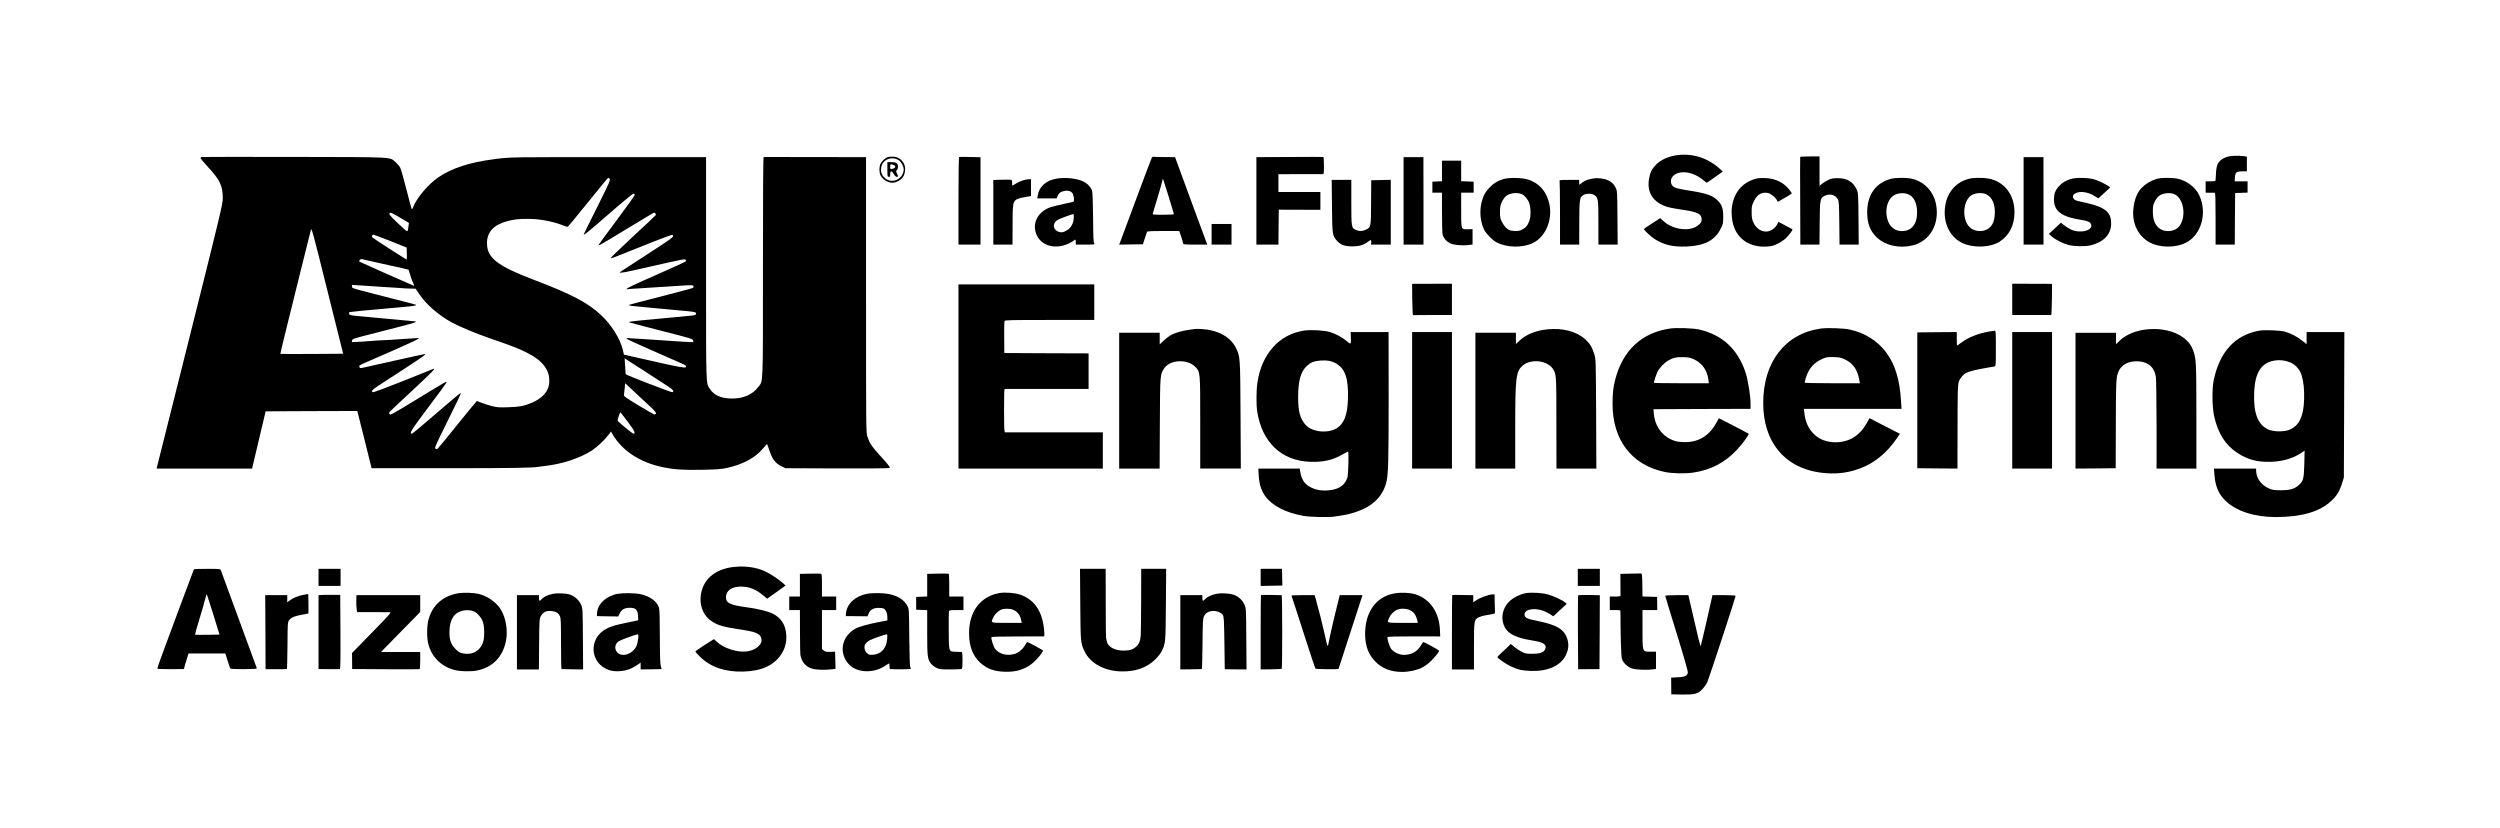 <?xml version="1.0" standalone="no"?>
<!DOCTYPE svg PUBLIC "-//W3C//DTD SVG 20010904//EN"
 "http://www.w3.org/TR/2001/REC-SVG-20010904/DTD/svg10.dtd">
<svg version="1.0" xmlns="http://www.w3.org/2000/svg"
 width="3516pt" height="1165pt" viewBox="0 0 3516 1165"
 preserveAspectRatio="xMidYMid meet">

<g transform="translate(0,1165) scale(0.1,-0.1)"
fill="#000000" stroke="none">
<path d="M23605 9470 c-136 -15 -252 -67 -325 -146 -51 -56 -76 -109 -89 -195
-31 -190 63 -330 259 -389 36 -11 131 -29 210 -40 217 -30 272 -58 272 -136 0
-32 -7 -45 -40 -75 -108 -102 -358 -76 -496 51 l-46 42 -115 -73 c-63 -41
-115 -77 -115 -81 0 -15 101 -109 151 -140 131 -83 260 -113 448 -105 256 11
400 87 483 254 31 63 33 74 33 168 0 114 -17 165 -76 223 -73 74 -154 102
-399 141 -174 28 -207 37 -236 66 -31 31 -33 91 -3 129 79 100 282 79 431 -45
26 -21 49 -39 52 -39 3 0 55 35 115 79 l110 78 -32 30 c-164 154 -373 226
-592 203z"/>
<path d="M31312 9441 c-29 -10 -66 -31 -82 -46 -54 -52 -62 -84 -70 -282 0 -9
-21 -13 -70 -13 l-70 0 0 -80 0 -80 58 -1 c31 -1 63 -1 70 0 9 2 12 -77 12
-364 l0 -365 135 0 135 0 2 363 3 362 88 3 87 3 0 79 0 80 -91 0 -91 0 4 56
c6 72 21 84 105 84 l63 0 0 104 0 103 -46 7 c-85 11 -187 6 -242 -13z"/>
<path d="M2837 9442 c-9 -2 -17 -9 -17 -15 0 -7 46 -61 102 -122 172 -187 211
-268 211 -440 0 -86 -23 -182 -465 -1947 l-466 -1858 672 0 671 0 34 143 c29
123 59 248 139 587 l18 75 645 3 644 2 101 -402 100 -403 1050 0 c921 0 1223
5 1299 20 11 2 45 7 75 10 245 25 503 109 676 220 69 45 181 150 231 218 l36
48 25 -43 c133 -227 379 -389 692 -456 167 -36 303 -45 568 -39 196 4 267 9
342 25 228 50 401 142 511 275 29 34 54 62 56 62 3 0 18 -41 34 -92 38 -117
85 -180 166 -219 l58 -29 729 -3 c401 -1 733 1 738 6 10 10 -24 54 -148 189
-100 109 -134 160 -164 248 -20 58 -20 81 -20 1997 l0 1938 -695 1 c-382 1
-704 1 -715 1 -11 0 -24 0 -30 -1 -7 -1 -10 -523 -10 -1544 0 -1713 5 -1597
-67 -1691 -82 -107 -207 -161 -368 -161 -151 1 -251 43 -310 134 -58 86 -55 1
-55 1697 l0 1564 -928 0 c-1895 1 -1807 3 -2062 -30 -332 -43 -585 -125 -771
-251 -140 -94 -306 -288 -354 -413 -12 -32 -21 -43 -26 -34 -4 7 -37 132 -74
278 -37 146 -76 281 -86 301 -10 20 -39 55 -64 77 -88 77 10 72 -1426 75 -707
1 -1293 1 -1302 -1z m5737 -307 c14 -14 -3 -53 -174 -395 -105 -209 -190 -382
-190 -385 0 -18 53 25 352 285 183 160 340 289 348 288 8 -2 16 -10 17 -18 2
-8 -114 -170 -256 -360 -143 -189 -257 -348 -255 -352 4 -6 109 55 618 365 87
54 162 97 166 97 14 0 29 -25 22 -36 -4 -6 -149 -143 -322 -303 -173 -161
-313 -296 -310 -299 7 -9 -21 -20 437 164 227 92 420 164 428 160 35 -13 6
-39 -157 -146 -95 -61 -258 -168 -363 -236 -104 -69 -197 -129 -205 -134 -43
-25 19 -19 183 18 685 156 720 163 729 150 4 -7 6 -17 5 -23 -2 -5 -190 -91
-417 -191 -388 -170 -472 -213 -389 -200 19 3 90 8 159 11 69 4 136 8 150 10
14 1 84 6 155 10 72 3 144 8 160 10 17 2 87 6 156 10 108 6 127 5 132 -8 3 -9
0 -20 -6 -25 -7 -6 -210 -60 -452 -122 -242 -62 -442 -114 -444 -116 -9 -8 7
-14 55 -18 78 -8 253 -25 319 -31 54 -5 295 -27 435 -40 111 -11 130 -16 130
-35 0 -21 -19 -26 -130 -35 -41 -3 -86 -8 -100 -10 -14 -2 -63 -7 -110 -10
-47 -4 -96 -8 -110 -10 -14 -2 -59 -6 -100 -10 -41 -3 -91 -8 -110 -10 -19 -2
-89 -9 -155 -15 -114 -11 -134 -15 -124 -24 2 -2 204 -55 449 -118 421 -107
445 -114 448 -137 l4 -23 -139 6 c-76 4 -154 9 -173 11 -19 2 -82 7 -140 10
-58 3 -125 8 -150 10 -25 2 -103 7 -175 11 -71 3 -138 8 -148 10 -11 2 -17 -2
-14 -9 2 -6 156 -78 343 -159 486 -212 487 -213 491 -224 13 -42 -10 -38 -777
137 l-95 21 -17 72 c-38 156 -160 350 -305 485 -184 173 -412 293 -933 491
-526 200 -671 312 -671 519 -1 157 93 259 283 310 96 26 159 33 293 33 166 0
349 -35 497 -93 27 -10 53 -19 58 -19 9 0 81 86 355 426 160 198 215 264 220
264 2 0 11 -7 19 -15z m-2941 -550 l118 -70 -6 -45 c-11 -86 -11 -86 -63 -39
-157 142 -211 199 -206 214 9 24 27 17 157 -60z m-1247 -1913 c-241 -1 -441
-1 -443 1 -1 2 24 114 58 248 33 134 128 516 210 849 82 333 155 623 161 645
10 38 22 -6 232 -850 l222 -890 -440 -3z m1106 1587 l227 -91 3 -84 c2 -46 0
-84 -4 -84 -7 0 -465 295 -482 311 -12 10 0 39 16 39 7 0 115 -41 240 -91z
m-157 -309 c127 -28 270 -60 320 -71 49 -11 90 -21 91 -22 1 -1 11 -36 24 -77
12 -41 31 -92 42 -114 14 -27 16 -37 6 -34 -72 29 -755 332 -762 338 -13 13
13 41 33 36 9 -3 120 -28 246 -56z m-90 -326 c39 -2 97 -7 130 -9 33 -2 116
-7 185 -11 69 -4 132 -8 140 -10 8 -1 44 -3 80 -3 l65 -1 52 -77 c95 -143 272
-297 457 -398 115 -62 332 -152 541 -225 302 -104 396 -140 499 -192 165 -82
255 -160 304 -266 35 -76 37 -183 3 -257 -43 -97 -160 -179 -321 -225 -56 -16
-114 -23 -225 -27 -132 -5 -161 -3 -237 16 -48 12 -114 33 -147 47 -34 13 -63
24 -65 24 -3 0 -124 -148 -270 -328 -145 -181 -271 -334 -280 -341 -17 -14
-36 -7 -36 14 0 17 75 176 238 502 73 144 128 264 123 267 -4 3 -158 -125
-341 -284 -184 -160 -340 -290 -347 -290 -42 0 -13 46 228 368 140 185 255
343 257 350 7 26 29 38 -586 -337 -100 -61 -189 -111 -197 -111 -19 0 -28 17
-18 33 4 8 149 144 321 304 276 256 336 318 297 305 -5 -2 -196 -78 -422 -169
-227 -91 -420 -163 -428 -159 -34 13 -8 38 128 125 570 369 632 411 598 411
-7 0 -199 -42 -429 -94 -229 -52 -431 -97 -448 -100 -24 -5 -33 -3 -38 9 -3 9
-4 20 -2 23 2 4 46 25 96 47 705 306 793 348 718 340 -13 -2 -84 -6 -158 -10
-74 -4 -142 -9 -150 -10 -8 -2 -85 -6 -170 -10 -85 -4 -157 -8 -160 -10 -3 -1
-67 -6 -143 -10 l-139 -7 4 23 c3 22 21 28 248 86 135 35 336 86 448 115 187
48 236 67 180 69 -13 0 -30 2 -38 3 -8 2 -55 7 -105 10 -49 4 -103 9 -120 12
-16 2 -111 11 -210 19 -99 9 -196 17 -215 20 -19 2 -66 6 -105 10 -108 9 -125
14 -125 36 0 10 1 19 3 19 41 7 235 26 402 40 66 6 140 13 165 15 25 3 99 10
165 15 180 16 217 22 204 34 -2 2 -123 34 -269 71 -677 173 -625 158 -628 184
l-4 24 114 -7 c62 -4 145 -9 183 -12z m3817 -1192 c150 -98 303 -197 341 -221
66 -43 82 -66 52 -77 -12 -5 -638 237 -654 252 -3 2 -6 46 -8 97 -2 50 -5 100
-7 110 -2 9 -3 17 -1 17 2 0 126 -80 277 -178z m92 -509 c53 -50 76 -78 72
-89 -3 -8 -14 -14 -24 -12 -10 2 -111 59 -225 128 -184 112 -206 127 -202 148
2 13 7 54 11 93 l7 69 141 -132 c77 -73 176 -165 220 -205z m-323 -208 c96
-127 113 -165 77 -165 -10 0 -158 120 -221 179 -7 7 29 121 39 121 2 0 49 -61
105 -135z"/>
<path d="M12480 9439 c-33 -13 -78 -57 -97 -93 -19 -37 -20 -124 0 -161 31
-61 104 -105 169 -105 49 1 112 33 144 75 37 49 45 142 16 195 -33 60 -84 93
-150 97 -31 1 -68 -2 -82 -8z m159 -41 c36 -23 70 -86 71 -131 0 -71 -56 -140
-128 -156 -58 -12 -104 2 -147 44 -37 38 -51 84 -41 143 17 108 146 160 245
100z"/>
<path d="M12480 9267 c0 -96 1 -103 20 -104 17 -2 20 4 20 38 0 51 22 52 50 1
12 -22 30 -38 41 -39 23 -2 24 9 3 48 -14 28 -14 32 0 48 22 24 20 74 -2 94
-13 12 -37 17 -75 17 l-57 0 0 -103z m84 63 c43 -16 33 -46 -19 -56 -23 -4
-25 -1 -25 31 0 38 5 40 44 25z"/>
<path d="M13490 9442 c-6 -2 -10 -224 -10 -618 l0 -614 155 0 155 0 0 614 0
615 -145 3 c-80 2 -150 2 -155 0z"/>
<path d="M16201 9437 c-5 -7 -106 -273 -224 -592 -119 -319 -220 -592 -226
-608 l-11 -27 167 2 167 3 26 80 c14 44 28 86 31 93 3 10 55 13 229 13 l225 0
27 -78 c14 -43 27 -86 27 -95 1 -16 16 -18 171 -18 l170 0 -19 48 c-10 26
-112 302 -227 615 l-208 567 -141 1 c-77 0 -148 2 -157 4 -9 2 -21 -2 -27 -8z
m234 -548 c41 -134 75 -247 75 -251 0 -5 -68 -8 -151 -8 -139 0 -151 1 -146
18 2 9 29 99 60 199 31 101 61 207 68 238 7 30 14 54 15 52 2 -2 37 -113 79
-248z"/>
<path d="M18138 9442 l-468 -2 0 -615 0 -615 155 0 155 0 2 246 3 245 293 -1
292 -1 0 126 0 125 -295 0 -295 0 0 125 0 125 303 1 c166 1 310 1 320 0 15 -2
17 9 17 118 0 66 -3 121 -7 123 -5 2 -218 2 -475 0z"/>
<path d="M25318 9443 c-2 -5 -2 -284 0 -620 l2 -613 135 0 134 0 3 303 c3 345
5 354 82 388 66 29 141 6 173 -54 16 -28 18 -68 21 -334 l3 -303 135 0 135 0
-3 363 c-3 353 -4 363 -26 412 -50 109 -135 160 -267 159 -66 0 -90 -4 -135
-26 -30 -15 -70 -39 -87 -54 l-33 -27 0 207 0 206 -134 0 c-74 0 -136 -3 -138
-7z"/>
<path d="M19740 8825 l0 -615 140 0 140 0 0 615 -1 615 -139 0 -140 0 0 -615z"/>
<path d="M28460 8825 l0 -615 140 0 140 0 0 615 -1 615 -139 0 -140 0 0 -615z"/>
<path d="M20280 9245 l0 -144 -67 -3 -68 -3 0 -77 0 -78 67 0 68 0 0 -277 c0
-161 4 -294 10 -315 14 -49 53 -94 103 -120 47 -23 171 -35 261 -24 l56 7 0
109 0 108 -63 -2 c-101 -2 -97 -14 -97 270 l0 244 88 0 88 0 -1 78 0 77 -87 3
-88 3 0 144 0 145 -135 0 -135 0 0 -145z"/>
<path d="M14867 9139 c-150 -22 -253 -112 -272 -236 l-6 -43 135 0 136 0 14
34 c17 42 48 63 103 72 54 8 98 -9 112 -45 16 -37 21 -100 9 -107 -5 -3 -62
-17 -126 -30 -64 -13 -147 -33 -184 -44 -164 -50 -258 -189 -228 -335 40 -194
254 -278 463 -183 37 17 72 37 78 44 19 23 29 16 29 -21 l0 -35 136 0 c126 0
135 1 123 17 -11 13 -14 85 -16 357 -2 200 -7 357 -13 379 -14 50 -62 103
-120 132 -89 45 -244 64 -373 44z m234 -516 c5 -90 -23 -160 -81 -202 -55 -40
-98 -48 -143 -26 -77 36 -74 126 7 167 37 19 190 75 209 77 4 1 7 -7 8 -16z"/>
<path d="M21144 9132 c-80 -24 -139 -60 -195 -119 -59 -62 -85 -108 -109 -196
-35 -127 -23 -282 32 -397 27 -56 120 -150 177 -179 145 -75 360 -79 507 -10
197 93 298 371 219 606 -49 144 -137 236 -274 285 -82 29 -274 34 -357 10z
m265 -216 c40 -21 86 -79 100 -128 22 -71 22 -177 2 -237 -25 -71 -49 -101
-102 -129 -36 -19 -56 -23 -111 -20 -56 3 -73 8 -105 34 -21 17 -51 56 -68 89
-26 53 -30 69 -29 146 1 74 5 96 28 143 15 31 42 67 60 81 56 43 163 53 225
21z"/>
<path d="M22430 9143 c-78 -9 -134 -27 -175 -59 l-45 -34 0 35 0 35 -141 0
c-125 0 -140 -2 -135 -16 3 -9 6 -213 6 -455 l0 -439 135 0 135 0 1 303 c1
326 4 355 52 391 36 27 122 28 161 2 53 -34 56 -58 56 -391 l0 -305 136 0 135
0 -3 378 c-3 373 -3 378 -27 425 -27 55 -70 91 -132 112 -45 15 -115 22 -159
18z"/>
<path d="M24730 9144 c-205 -40 -337 -180 -371 -394 -13 -78 -4 -193 21 -272
61 -196 236 -308 463 -296 73 4 96 10 159 41 40 19 93 55 117 79 45 44 97 115
90 122 -2 2 -48 27 -101 55 l-97 52 -17 -37 c-21 -44 -81 -89 -129 -98 -82
-16 -166 36 -206 126 -19 43 -23 71 -24 143 0 83 3 96 33 158 46 93 109 129
195 113 40 -7 115 -68 128 -104 9 -22 11 -23 32 -10 12 8 57 34 100 58 42 24
77 47 77 51 0 4 -18 29 -39 56 -75 95 -192 152 -326 158 -44 2 -91 1 -105 -1z"/>
<path d="M26593 9135 c-214 -58 -333 -226 -333 -470 0 -158 41 -265 137 -356
118 -111 311 -155 496 -112 247 57 388 299 336 578 -35 188 -176 331 -358 365
-76 14 -216 11 -278 -5z m253 -221 c72 -34 114 -123 116 -244 3 -170 -76 -270
-212 -270 -104 0 -178 62 -207 172 -42 163 22 322 142 352 60 16 114 12 161
-10z"/>
<path d="M27693 9136 c-168 -41 -292 -171 -329 -345 -51 -240 41 -464 229
-556 157 -76 394 -69 529 16 136 87 208 228 210 410 2 249 -143 437 -366 478
-77 14 -207 13 -273 -3z m244 -220 c82 -42 124 -139 118 -271 -5 -120 -43
-191 -119 -226 -81 -37 -187 -18 -242 43 -102 111 -87 357 26 438 53 38 160
46 217 16z"/>
<path d="M29118 9131 c-72 -24 -117 -52 -162 -101 -51 -57 -69 -104 -69 -185
-1 -167 112 -249 398 -290 70 -10 114 -30 124 -57 33 -90 -148 -138 -282 -76
-32 15 -77 43 -100 62 l-42 34 -85 -79 -85 -79 40 -35 c55 -48 158 -100 235
-120 79 -21 235 -24 310 -6 185 44 290 154 291 305 2 174 -91 241 -434 311
-60 13 -81 22 -93 40 -21 32 -10 60 30 79 67 32 179 14 269 -44 l48 -30 84 77
84 77 -27 19 c-43 29 -122 68 -182 89 -82 30 -275 35 -352 9z"/>
<path d="M30340 9136 c-112 -31 -211 -101 -265 -186 -61 -97 -90 -268 -66
-395 24 -130 102 -244 212 -308 140 -82 371 -87 521 -11 219 111 306 423 186
672 -53 112 -184 208 -312 231 -78 14 -219 13 -276 -3z m249 -221 c122 -63
159 -300 69 -436 -63 -95 -230 -107 -310 -22 -49 51 -70 116 -70 215 0 75 3
96 27 143 14 30 41 67 60 80 54 42 164 52 224 20z"/>
<path d="M14088 9122 l-118 -3 0 -454 0 -455 135 0 135 0 1 273 c0 292 5 326
50 359 14 11 65 26 117 35 l92 17 0 118 0 118 -28 0 c-45 0 -133 -29 -183 -61
-25 -16 -48 -29 -51 -29 -3 0 -4 12 -3 28 2 34 -3 50 -18 54 -7 2 -65 2 -129
0z"/>
<path d="M18733 8753 c4 -408 5 -415 69 -488 53 -60 109 -80 223 -80 97 1 154
19 221 70 36 27 43 24 39 -17 l-3 -28 139 0 139 0 0 455 0 456 -137 -3 -138
-3 -2 -313 c-2 -353 -1 -348 -76 -383 -50 -22 -86 -24 -132 -5 -69 29 -70 33
-70 388 l0 318 -138 0 -138 0 4 -367z"/>
<path d="M17040 8355 l0 -145 140 0 140 0 0 145 0 145 -140 0 -140 0 0 -145z"/>
<path d="M19862 7436 c2 -121 6 -220 11 -218 4 1 129 2 277 2 l270 0 0 220 0
220 -280 -1 -280 -1 2 -222z"/>
<path d="M28300 7440 l0 -220 270 0 c149 0 273 0 278 0 4 0 8 99 10 219 l2
219 -280 1 -280 1 0 -220z"/>
<path d="M13480 6355 l0 -1295 1015 0 1015 0 0 255 0 255 -689 0 -689 0 -5 22
c-4 12 -6 150 -6 305 0 216 2 283 12 283 7 0 274 0 595 0 l582 0 0 250 0 250
-592 2 -593 3 -2 218 c-1 120 1 225 4 233 4 12 97 14 634 14 l629 0 0 250 0
250 -955 0 -955 0 0 -1295z"/>
<path d="M23485 7029 c-398 -58 -666 -310 -770 -723 -28 -113 -36 -186 -36
-340 1 -504 267 -853 726 -952 110 -24 293 -28 412 -10 244 37 435 136 604
313 83 87 183 223 172 234 -5 3 -100 54 -213 112 l-206 105 -39 -71 c-105
-187 -264 -276 -472 -264 -76 4 -106 11 -163 38 -141 65 -232 206 -242 374
l-3 50 683 3 682 2 0 73 c0 107 -36 334 -70 436 -107 327 -325 531 -650 606
-86 20 -321 28 -415 14z m348 -437 c110 -54 179 -155 194 -284 l6 -48 -387 0
c-212 0 -386 3 -386 6 0 18 35 124 52 157 27 53 93 123 145 154 72 42 120 53
219 50 79 -2 100 -7 157 -35z"/>
<path d="M25605 7029 c-501 -73 -808 -471 -807 -1050 0 -537 293 -900 785
-973 238 -36 453 -6 656 90 164 77 311 207 429 377 l53 76 -73 37 c-40 20
-136 70 -214 110 l-141 73 -42 -75 c-99 -174 -248 -264 -436 -264 -128 0 -237
43 -314 125 -73 78 -113 169 -125 293 l-6 52 686 0 687 0 -7 109 c-17 297 -83
515 -206 681 -123 166 -304 280 -515 325 -91 20 -318 27 -410 14z m348 -437
c109 -54 170 -141 195 -280 l9 -52 -388 0 c-214 0 -389 4 -389 8 0 5 7 33 16
63 41 137 116 222 243 276 48 20 69 23 152 21 84 -3 103 -7 162 -36z"/>
<path d="M16805 7023 c-157 -17 -282 -51 -353 -95 -20 -12 -61 -44 -89 -72
l-53 -49 0 82 0 81 -285 0 -285 0 0 -955 0 -955 284 0 285 0 3 638 c4 694 3
683 62 773 80 120 322 133 431 24 77 -76 75 -60 75 -792 l0 -643 286 0 285 0
-4 753 c-5 828 -4 822 -68 949 -74 149 -252 247 -474 260 -38 3 -83 3 -100 1z"/>
<path d="M21761 7018 c-165 -17 -301 -73 -391 -159 l-50 -48 0 80 0 79 -285 0
-285 0 0 -955 0 -955 280 0 280 0 0 555 c0 721 10 807 100 889 115 104 348 81
430 -42 49 -74 49 -78 49 -799 l1 -603 280 0 281 0 -3 768 c-4 764 -4 767 -26
841 -30 97 -62 150 -126 208 -122 112 -320 164 -535 141z"/>
<path d="M30205 7019 c-160 -15 -307 -74 -395 -161 l-50 -49 0 80 0 81 -285 0
-285 0 0 -955 0 -955 283 2 282 3 2 560 c1 625 4 709 29 779 39 114 144 173
290 164 142 -9 227 -87 245 -225 4 -37 8 -341 9 -675 l0 -608 280 0 280 0 0
738 c-1 783 -2 808 -50 935 -73 195 -334 313 -635 286z"/>
<path d="M18335 7000 c-346 -55 -589 -326 -650 -727 -17 -106 -18 -312 -4
-408 66 -435 344 -698 749 -710 184 -5 310 23 447 102 42 23 79 43 82 43 12 0
4 -327 -9 -366 -32 -97 -101 -152 -214 -173 -126 -23 -242 -5 -329 51 -70 45
-104 103 -122 211 l-6 37 -291 0 -291 0 6 -97 c6 -117 33 -206 86 -283 94
-138 293 -242 541 -285 97 -17 353 -23 440 -10 132 19 176 27 256 51 263 76
419 220 472 434 27 111 32 292 32 1188 l-1 922 -267 0 -267 0 3 -70 c6 -104 1
-110 -55 -60 -62 54 -151 103 -238 130 -80 25 -271 35 -370 20z m458 -463
c129 -76 175 -219 164 -512 -8 -212 -55 -332 -153 -395 -128 -81 -352 -58
-443 46 -77 87 -104 187 -104 389 0 229 37 362 126 442 53 48 99 65 187 72 90
8 161 -6 223 -42z"/>
<path d="M31778 7000 c-340 -58 -560 -295 -644 -695 -26 -124 -23 -380 6 -510
54 -240 158 -405 327 -515 144 -95 281 -131 473 -125 169 5 325 53 444 138
l28 20 -4 -184 c-5 -211 -15 -248 -81 -304 -61 -53 -123 -70 -252 -70 -99 1
-116 3 -172 29 -105 48 -173 146 -173 248 l0 28 -296 0 -297 0 7 -89 c12 -163
61 -276 161 -369 154 -144 405 -224 705 -224 360 1 613 74 776 226 79 72 120
141 155 256 l23 75 4 1023 3 1022 -266 0 -265 0 0 -85 0 -86 -61 49 c-70 57
-163 105 -247 128 -64 18 -280 26 -354 14z m417 -441 c84 -31 149 -101 175
-187 29 -97 39 -200 35 -342 -8 -237 -67 -361 -200 -422 -74 -33 -228 -33
-303 1 -149 67 -212 233 -199 526 8 183 47 300 126 372 83 78 239 100 366 52z"/>
<path d="M27962 6985 c-155 -29 -283 -81 -380 -155 -29 -22 -55 -40 -57 -40
-3 0 -5 43 -5 95 l0 95 -277 -2 -278 -3 0 -955 0 -955 283 -3 282 -2 1 552 c1
567 2 619 20 676 14 41 62 98 101 118 41 21 166 52 283 70 55 8 108 17 118 20
16 5 17 26 17 255 0 231 -1 249 -17 248 -10 -1 -51 -7 -91 -14z"/>
<path d="M19860 6020 l0 -960 280 0 280 0 0 960 0 960 -280 0 -280 0 0 -960z"/>
<path d="M28300 6020 l0 -960 280 0 280 0 0 960 0 960 -280 0 -280 0 0 -960z"/>
<path d="M10336 3678 c-232 -21 -396 -131 -457 -304 -63 -178 -11 -368 126
-458 95 -64 163 -83 450 -126 198 -30 255 -63 255 -147 0 -74 -103 -146 -222
-156 -131 -11 -310 48 -402 133 l-45 42 -131 -83 c-71 -46 -130 -87 -130 -92
0 -5 29 -38 64 -72 151 -148 349 -216 606 -210 262 7 436 87 540 247 52 80 74
166 68 270 -8 142 -78 247 -203 304 -61 28 -219 66 -350 83 -243 33 -295 59
-295 144 0 89 81 146 206 147 119 0 211 -35 313 -120 l61 -50 129 92 130 93
-42 38 c-62 55 -194 140 -263 169 -118 50 -259 70 -408 56z"/>
<path d="M2727 3643 c-3 -5 -87 -228 -187 -498 -100 -269 -215 -581 -257 -693
-42 -112 -73 -205 -70 -208 3 -4 266 -7 367 -4 6 0 10 5 10 11 0 6 14 55 31
110 l31 99 258 0 259 0 32 -102 c18 -57 35 -107 39 -111 4 -5 90 -8 191 -8
141 1 183 4 181 13 -3 11 -488 1331 -507 1381 -6 15 -25 17 -190 17 -101 0
-186 -3 -188 -7z m273 -635 l87 -283 -170 -3 c-93 -1 -172 -1 -174 2 -2 2 22
91 55 198 33 106 70 234 83 285 13 51 25 90 27 88 2 -2 43 -131 92 -287z"/>
<path d="M4480 3530 l0 -120 155 0 155 0 0 120 0 120 -155 0 -155 0 0 -120z"/>
<path d="M15193 3153 c4 -536 5 -548 60 -663 80 -171 285 -281 527 -283 199
-2 353 55 471 172 36 36 76 87 88 114 54 112 54 116 58 655 l4 502 -175 0
-176 0 -1 -437 c-1 -241 -3 -460 -5 -488 -5 -85 -23 -132 -65 -169 -45 -42
-92 -56 -181 -56 -123 0 -219 54 -233 133 -3 18 -8 41 -10 52 -2 11 -4 233 -4
493 l-1 472 -181 0 -180 0 4 -497z"/>
<path d="M17730 3530 l0 -121 153 3 152 3 -1 35 c0 19 -1 72 -2 118 l-2 82
-150 0 -150 0 0 -120z"/>
<path d="M22190 3530 l0 -120 155 0 155 0 0 120 0 120 -155 0 -155 0 0 -120z"/>
<path d="M11388 3582 l-138 -3 0 -159 0 -160 -75 0 -75 0 0 -95 0 -95 75 0 75
0 1 -297 c0 -164 3 -311 5 -328 14 -100 75 -173 165 -199 54 -17 183 -21 277
-9 l53 6 -3 121 -3 121 -66 -3 c-54 -2 -70 1 -92 18 l-27 21 0 275 0 274 100
0 100 0 0 95 0 95 -100 0 -100 0 0 159 c0 143 -2 159 -17 162 -10 2 -80 3
-155 1z"/>
<path d="M13163 3582 l-123 -3 0 -159 0 -159 -77 -3 -78 -3 0 -90 0 -90 78 -3
77 -3 0 -313 c0 -333 4 -372 50 -436 12 -17 45 -43 73 -58 50 -26 58 -27 204
-27 83 0 155 4 160 8 13 14 14 237 0 238 -7 0 -42 1 -79 2 -107 3 -103 -9
-105 297 -1 143 0 267 3 275 5 12 26 15 105 15 l99 0 0 95 0 95 -100 0 -100 0
0 160 c0 88 -3 160 -7 161 -40 3 -75 4 -180 1z"/>
<path d="M22922 3582 l-133 -3 1 -147 c1 -81 1 -153 1 -159 -1 -9 -23 -13 -76
-13 l-75 0 0 -95 0 -95 75 0 c71 0 75 -1 75 -22 0 -306 9 -630 20 -663 18 -59
84 -119 150 -139 53 -16 216 -21 298 -9 l32 5 0 122 0 121 -76 0 c-118 0 -114
-11 -114 316 l0 269 104 0 104 0 -1 93 -2 92 -102 3 -103 3 -2 162 c-3 154 -4
162 -23 162 -11 0 -80 -1 -153 -3z"/>
<path d="M6465 3309 c-228 -31 -385 -166 -440 -379 -23 -87 -23 -254 -1 -340
50 -187 190 -321 383 -366 76 -18 222 -20 298 -5 222 44 366 191 411 417 28
144 1 317 -69 436 -61 105 -193 198 -322 227 -63 14 -194 19 -260 10z m180
-250 c58 -16 126 -90 148 -160 22 -69 23 -206 3 -274 -38 -126 -151 -192 -282
-165 -51 10 -66 19 -109 64 -68 69 -89 138 -83 262 5 104 31 174 83 224 53 51
155 72 240 49z"/>
<path d="M14058 3310 c-269 -48 -428 -257 -429 -563 0 -185 51 -321 158 -418
93 -84 185 -119 333 -126 216 -11 378 63 505 227 25 32 45 63 45 69 0 8 -208
121 -223 121 -3 0 -17 -20 -31 -44 -37 -63 -98 -112 -158 -126 -103 -25 -205
3 -260 71 -27 34 -64 151 -53 169 3 5 147 9 363 9 196 0 363 1 370 1 11 0 12
17 7 83 -22 267 -137 437 -342 506 -69 23 -214 34 -285 21z m189 -235 c64 -27
102 -77 116 -152 l7 -33 -210 0 c-236 0 -227 -3 -191 75 20 44 59 84 106 108
39 21 125 21 172 2z"/>
<path d="M19611 3304 c-257 -44 -414 -262 -412 -574 1 -165 47 -287 145 -386
98 -98 219 -144 377 -144 93 0 210 25 276 59 22 11 63 38 91 60 53 43 151 157
152 178 0 9 -206 123 -224 123 -2 0 -16 -20 -30 -44 -53 -91 -134 -136 -243
-136 -62 0 -142 37 -176 82 -28 36 -63 151 -52 168 4 7 134 10 373 10 l367 -1
-3 80 c-9 256 -132 440 -341 511 -76 25 -201 31 -300 14z m214 -233 c59 -27
89 -68 109 -153 l6 -28 -210 0 c-236 0 -227 -3 -191 75 20 44 59 84 106 108
41 22 131 21 180 -2z"/>
<path d="M21460 3308 c-75 -12 -169 -58 -225 -109 -113 -105 -138 -268 -59
-392 51 -78 166 -131 354 -161 121 -20 162 -32 188 -56 25 -23 27 -38 11 -74
-20 -43 -72 -61 -179 -61 -85 0 -101 3 -150 29 -30 15 -77 46 -103 68 l-49 41
-41 -39 c-105 -97 -147 -139 -147 -146 0 -16 125 -101 193 -132 101 -46 156
-58 282 -62 234 -7 412 73 484 216 40 80 48 151 26 226 -40 140 -147 206 -418
260 -158 31 -190 48 -185 97 8 81 175 95 308 27 25 -12 56 -31 70 -41 l26 -17
94 88 95 88 -25 20 c-40 34 -161 90 -241 112 -85 23 -229 31 -309 18z"/>
<path d="M7765 3296 c-72 -18 -117 -40 -144 -70 -33 -35 -41 -33 -41 14 l0 40
-155 0 -155 0 0 -522 0 -523 154 0 155 0 3 355 c3 335 4 357 24 394 29 56 75
79 145 73 67 -6 101 -26 123 -72 14 -28 16 -85 16 -389 0 -196 3 -356 8 -356
4 0 74 -1 155 -3 l148 -2 -3 430 c-3 429 -3 430 -27 483 -28 62 -85 114 -150
138 -58 21 -191 26 -256 10z"/>
<path d="M8690 3299 c-163 -28 -287 -143 -293 -272 l-2 -42 150 -3 150 -2 20
42 c26 55 68 79 139 80 90 2 119 -29 120 -132 l1 -44 -135 -28 c-183 -37 -245
-55 -313 -91 -258 -136 -232 -492 42 -582 84 -28 218 -17 305 23 36 17 82 43
101 58 l35 26 0 -48 0 -49 147 2 c82 2 149 3 149 3 1 0 -4 17 -12 38 -9 28
-13 130 -14 412 0 251 -4 387 -12 413 -27 89 -128 163 -262 191 -76 16 -237
18 -316 5z m285 -631 c-4 -34 -13 -78 -21 -98 -46 -110 -189 -167 -263 -104
-55 46 -49 127 13 167 25 17 241 95 264 96 10 1 12 -13 7 -61z"/>
<path d="M12195 3299 c-167 -31 -285 -141 -297 -274 l-3 -40 153 -1 153 -2 16
39 c20 52 65 79 135 80 30 1 64 -4 76 -10 32 -17 52 -63 52 -119 l0 -48 -122
-23 c-157 -30 -282 -66 -334 -96 -191 -112 -230 -340 -85 -498 110 -119 339
-131 502 -26 33 22 62 39 64 39 3 0 5 -18 5 -40 0 -22 3 -40 8 -40 95 -5 292
-3 292 3 0 5 -4 16 -9 26 -5 9 -11 196 -13 417 -3 390 -4 400 -25 440 -47 88
-130 142 -262 170 -76 15 -231 17 -306 3z m282 -634 c-10 -132 -83 -215 -197
-223 -55 -4 -61 -2 -90 26 -28 28 -36 57 -30 102 3 21 39 59 75 77 35 19 214
81 234 82 11 1 13 -13 8 -64z"/>
<path d="M17114 3300 c-69 -13 -134 -42 -163 -74 -33 -35 -41 -33 -41 14 l0
40 -155 0 -155 0 0 -522 0 -523 147 2 c82 2 151 3 155 3 4 0 8 159 10 353 3
318 5 356 21 389 23 46 54 67 112 75 57 7 126 -18 152 -55 16 -25 18 -60 23
-396 l5 -368 153 -2 153 -1 -3 430 c-3 429 -3 430 -27 483 -28 63 -85 115
-150 137 -58 20 -170 27 -237 15z"/>
<path d="M4268 3284 c-76 -14 -147 -43 -195 -80 l-33 -25 0 50 0 51 -155 0
-155 0 3 -521 2 -520 148 -1 c81 0 150 1 152 4 3 3 6 151 8 331 2 311 3 327
23 354 29 39 75 59 178 77 49 9 91 17 93 19 2 3 2 65 1 139 l-3 134 -67 -12z"/>
<path d="M4513 3282 l-33 -3 0 -520 0 -519 28 0 c164 -1 259 -2 270 -1 10 1
12 109 10 523 l-3 522 -120 0 c-66 1 -135 0 -152 -2z"/>
<path d="M17734 3281 c-2 -2 -4 -239 -4 -525 l0 -521 146 2 c80 1 148 4 150 6
10 10 9 1037 -1 1037 -113 4 -288 4 -291 1z"/>
<path d="M20424 3281 c-2 -2 -4 -239 -4 -525 l0 -521 155 0 155 0 0 323 c0
374 1 380 74 413 40 17 75 25 192 44 29 5 31 8 29 43 -1 20 -3 81 -4 135 l-1
97 -31 0 c-46 0 -175 -46 -225 -81 l-44 -30 0 50 0 50 -146 3 c-80 2 -148 1
-150 -1z"/>
<path d="M22194 3275 c-2 -5 -3 -241 -2 -524 l3 -513 150 1 150 0 3 520 2 520
-151 3 c-95 2 -153 -1 -155 -7z"/>
<path d="M5011 3205 c-1 -42 1 -96 5 -120 l6 -44 217 0 c119 0 229 -1 244 -1
26 0 -1 -30 -252 -287 l-280 -287 1 -113 1 -112 466 -3 c256 -2 472 -1 479 1
9 2 12 35 12 122 l0 119 -276 0 -276 0 276 282 276 281 0 119 0 118 -449 0
-448 0 -2 -75z"/>
<path d="M18163 3273 c3 -5 78 -235 167 -513 89 -278 166 -509 171 -514 7 -8
318 -11 324 -4 2 3 311 954 330 1016 l6 22 -159 0 -160 0 -66 -267 c-36 -148
-73 -312 -83 -367 -20 -113 -21 -113 -58 64 -24 112 -91 377 -131 518 l-15 52
-165 0 c-91 0 -163 -3 -161 -7z"/>
<path d="M23420 3270 c0 -5 72 -243 160 -527 91 -292 159 -531 158 -547 -5
-55 -43 -70 -189 -74 l-46 -2 1 -117 1 -118 144 -3 c186 -3 230 8 295 78 26
28 58 74 70 103 24 54 396 1188 396 1206 0 7 -56 11 -163 11 l-163 0 -78 -347
c-44 -192 -82 -356 -86 -366 -6 -18 -33 90 -142 570 l-33 143 -162 0 c-100 0
-163 -4 -163 -10z"/>
</g>
</svg>
